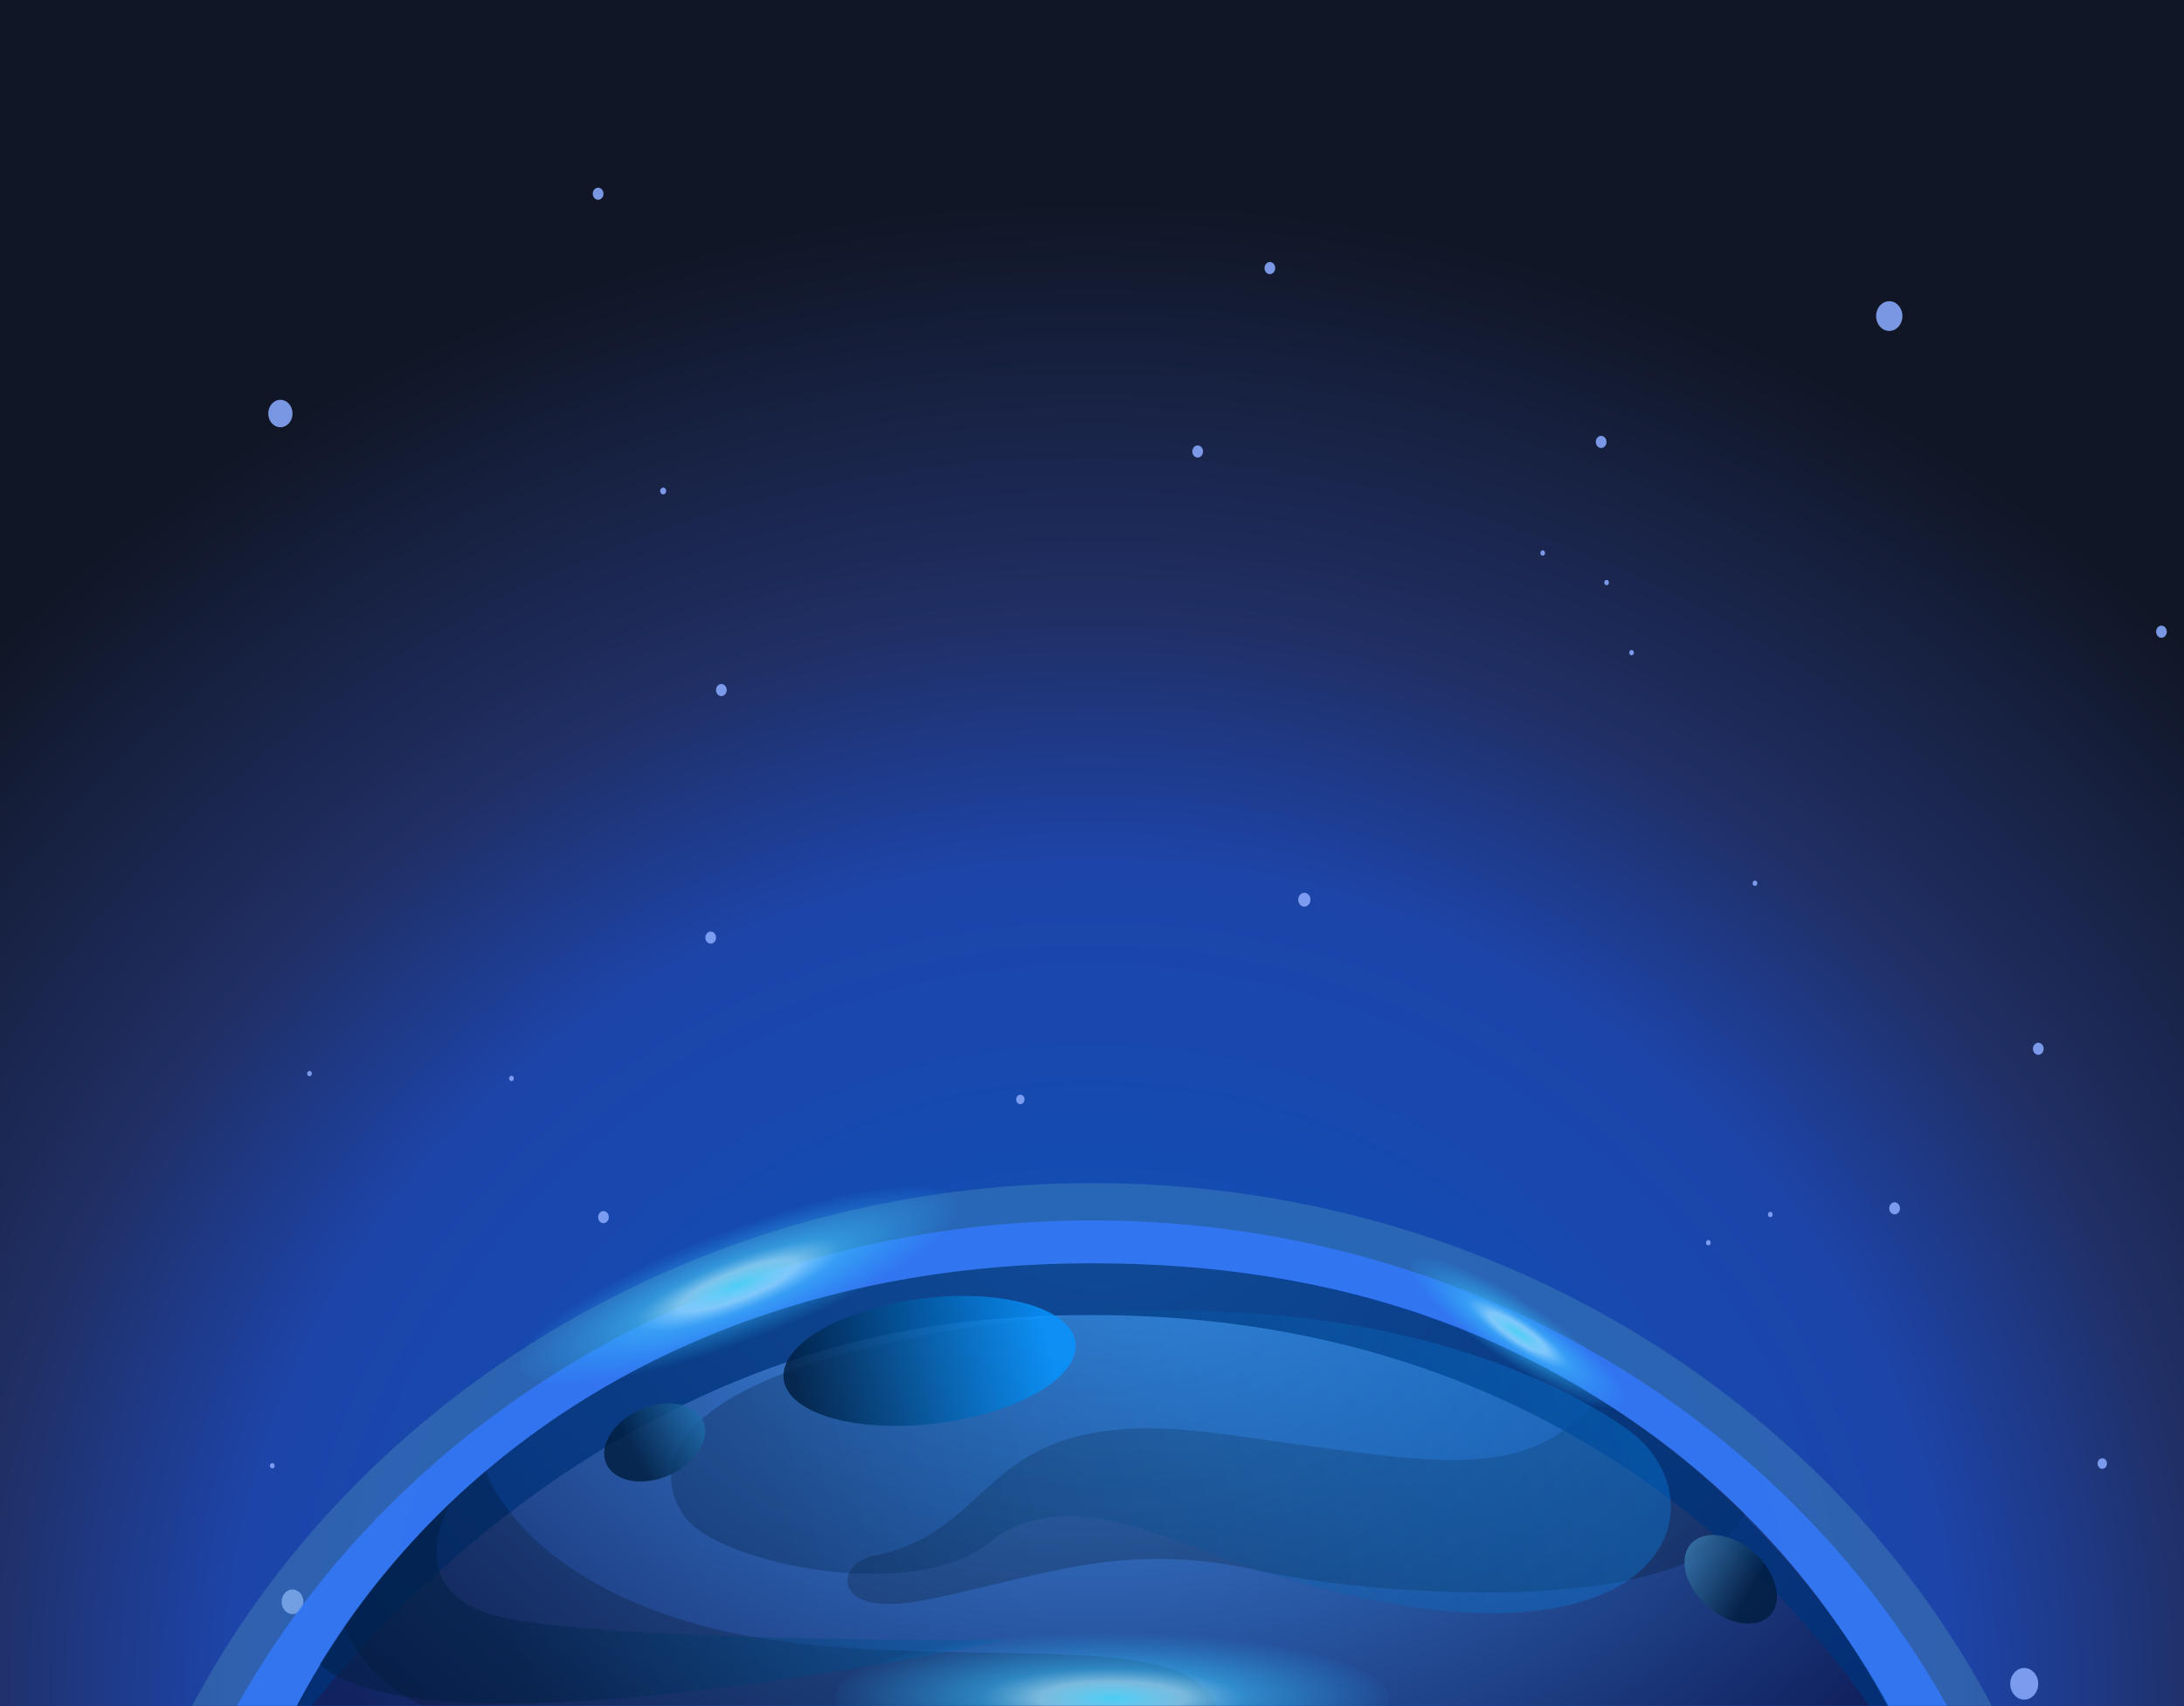 <svg width="1024" height="800" viewBox="0 0 1024 800" fill="none" xmlns="http://www.w3.org/2000/svg">
<rect x="0" y="0" width="1024" height="800" fill="#808080" stroke="none"/>
<g clip-path="url(#clip0_2089_495)">
<rect width="1024" height="800" fill="white"/>
<rect width="1024" height="800" fill="url(#paint0_radial_2089_495)"/>
<g style="mix-blend-mode:color-dodge" opacity="0.9" clip-path="url(#clip1_2089_495)">
<g style="mix-blend-mode:screen">
<path d="M704.092 689.009C704.092 690.919 705.466 692.473 707.154 692.473C708.842 692.473 710.216 690.919 710.216 689.009C710.216 687.1 708.842 685.546 707.154 685.546C705.466 685.546 704.092 687.1 704.092 689.009Z" fill="#85A5F8"/>
</g>
<g style="mix-blend-mode:color-dodge">
<path d="M705.623 689.009C705.623 689.986 706.33 690.741 707.154 690.741C707.979 690.741 708.685 689.942 708.685 689.009C708.685 688.077 707.979 687.278 707.154 687.278C706.33 687.278 705.623 688.077 705.623 689.009Z" fill="#85A5F8"/>
</g>
<g style="mix-blend-mode:screen">
<path d="M879.646 148.212C879.646 152.075 882.394 155.183 885.81 155.183C889.225 155.183 891.973 152.075 891.973 148.212C891.973 144.349 889.225 141.24 885.81 141.24C882.394 141.24 879.646 144.349 879.646 148.212Z" fill="#85A5F8"/>
</g>
<g style="mix-blend-mode:color-dodge">
<path d="M882.708 148.212C882.708 150.121 884.082 151.675 885.77 151.675C887.458 151.675 888.832 150.121 888.832 148.212C888.832 146.302 887.458 144.748 885.77 144.748C884.082 144.748 882.708 146.302 882.708 148.212Z" fill="#85A5F8"/>
</g>
<g style="mix-blend-mode:screen">
<path d="M611.565 425.116C613.148 425.116 614.431 423.665 614.431 421.874C614.431 420.084 613.148 418.633 611.565 418.633C609.983 418.633 608.7 420.084 608.7 421.874C608.7 423.665 609.983 425.116 611.565 425.116Z" fill="#85A5F8"/>
</g>
<g style="mix-blend-mode:color-dodge">
<path d="M610.152 421.874C610.152 422.762 610.78 423.517 611.604 423.517C612.429 423.517 613.057 422.807 613.057 421.874C613.057 420.942 612.429 420.231 611.604 420.231C610.78 420.231 610.152 420.942 610.152 421.874Z" fill="#85A5F8"/>
</g>
<g style="mix-blend-mode:screen">
<path d="M310.941 231.825C311.721 231.825 312.354 231.109 312.354 230.226C312.354 229.343 311.721 228.628 310.941 228.628C310.16 228.628 309.528 229.343 309.528 230.226C309.528 231.109 310.16 231.825 310.941 231.825Z" fill="#85A5F8"/>
</g>
<g style="mix-blend-mode:color-dodge">
<path d="M310.234 230.226C310.234 230.67 310.548 231.026 310.941 231.026C311.333 231.026 311.647 230.67 311.647 230.226C311.647 229.782 311.333 229.427 310.941 229.427C310.548 229.427 310.234 229.782 310.234 230.226Z" fill="#85A5F8"/>
</g>
<g style="mix-blend-mode:screen">
<path d="M131.461 200.342C134.605 200.342 137.153 197.46 137.153 193.904C137.153 190.348 134.605 187.465 131.461 187.465C128.317 187.465 125.769 190.348 125.769 193.904C125.769 197.46 128.317 200.342 131.461 200.342Z" fill="#85A5F8"/>
</g>
<g style="mix-blend-mode:color-dodge">
<path d="M128.595 193.904C128.595 195.68 129.852 197.145 131.461 197.145C133.071 197.145 134.287 195.724 134.287 193.904C134.287 192.083 133.031 190.662 131.461 190.662C129.891 190.662 128.595 192.083 128.595 193.904Z" fill="#85A5F8"/>
</g>
<g style="mix-blend-mode:color-dodge">
<path d="M441.586 726.753C441.586 728.085 442.528 729.151 443.706 729.151C444.883 729.151 445.825 728.085 445.825 726.753C445.825 725.421 444.883 724.355 443.706 724.355C442.528 724.355 441.586 725.421 441.586 726.753Z" fill="#85A5F8"/>
</g>
<g style="mix-blend-mode:color-dodge">
<path d="M476.445 515.522C476.445 516.766 477.309 517.743 478.408 517.743C479.507 517.743 480.371 516.766 480.371 515.522C480.371 514.279 479.507 513.302 478.408 513.302C477.309 513.302 476.445 514.279 476.445 515.522Z" fill="#85A5F8"/>
</g>
<g style="mix-blend-mode:color-dodge">
<path d="M277.926 90.842C277.926 92.44 279.065 93.684 280.439 93.684C281.813 93.684 282.951 92.396 282.951 90.842C282.951 89.288 281.813 88 280.439 88C279.065 88 277.926 89.288 277.926 90.842Z" fill="#85A5F8"/>
</g>
<g style="mix-blend-mode:color-dodge">
<path d="M132.05 751.086C132.05 754.283 134.327 756.859 137.153 756.859C139.98 756.859 142.257 754.283 142.257 751.086C142.257 747.889 139.98 745.314 137.153 745.314C134.327 745.314 132.05 747.889 132.05 751.086Z" fill="#85A5F8"/>
</g>
<g style="mix-blend-mode:color-dodge">
<path d="M942.535 789.54C942.535 793.67 945.479 796.956 949.091 796.956C952.702 796.956 955.646 793.625 955.646 789.54C955.646 785.455 952.702 782.125 949.091 782.125C945.479 782.125 942.535 785.455 942.535 789.54Z" fill="#85A5F8"/>
</g>
<g style="mix-blend-mode:color-dodge">
<path d="M628.485 618.851C628.485 620.227 629.466 621.338 630.683 621.338C631.9 621.338 632.881 620.227 632.881 618.851C632.881 617.474 631.9 616.364 630.683 616.364C629.466 616.364 628.485 617.474 628.485 618.851Z" fill="#85A5F8"/>
</g>
<g style="mix-blend-mode:color-dodge">
<path d="M499.449 753.573C499.449 754.949 500.431 756.059 501.648 756.059C502.865 756.059 503.846 754.949 503.846 753.573C503.846 752.196 502.865 751.086 501.648 751.086C500.431 751.086 499.449 752.196 499.449 753.573Z" fill="#85A5F8"/>
</g>
<g style="mix-blend-mode:color-dodge">
<path d="M983.48 686.259C983.48 687.636 984.462 688.746 985.679 688.746C986.896 688.746 987.877 687.636 987.877 686.259C987.877 684.883 986.896 683.773 985.679 683.773C984.462 683.773 983.48 684.883 983.48 686.259Z" fill="#85A5F8"/>
</g>
<g style="mix-blend-mode:color-dodge">
<path d="M330.716 439.642C330.716 441.241 331.854 442.484 333.228 442.484C334.602 442.484 335.74 441.197 335.74 439.642C335.74 438.088 334.602 436.801 333.228 436.801C331.854 436.801 330.716 438.088 330.716 439.642Z" fill="#85A5F8"/>
</g>
<g style="mix-blend-mode:color-dodge">
<path d="M280.439 570.717C280.439 572.315 281.577 573.559 282.951 573.559C284.325 573.559 285.463 572.271 285.463 570.717C285.463 569.163 284.325 567.875 282.951 567.875C281.577 567.875 280.439 569.163 280.439 570.717Z" fill="#85A5F8"/>
</g>
<g style="mix-blend-mode:color-dodge">
<path d="M335.711 323.564C335.711 325.162 336.85 326.406 338.224 326.406C339.598 326.406 340.736 325.118 340.736 323.564C340.736 322.01 339.598 320.722 338.224 320.722C336.85 320.722 335.711 322.01 335.711 323.564Z" fill="#85A5F8"/>
</g>
<g style="mix-blend-mode:color-dodge">
<path d="M238.711 505.676C238.711 506.343 239.182 506.92 239.81 506.92C240.438 506.92 240.909 506.387 240.909 505.676C240.909 504.966 240.438 504.433 239.81 504.433C239.182 504.433 238.711 504.966 238.711 505.676Z" fill="#85A5F8"/>
</g>
<g style="mix-blend-mode:color-dodge">
<path d="M126.559 687.296C126.559 687.962 127.03 688.539 127.658 688.539C128.286 688.539 128.757 688.006 128.757 687.296C128.757 686.585 128.286 686.052 127.658 686.052C127.03 686.052 126.559 686.585 126.559 687.296Z" fill="#85A5F8"/>
</g>
<g style="mix-blend-mode:color-dodge">
<path d="M144.02 503.397C144.02 504.063 144.491 504.64 145.119 504.64C145.747 504.64 146.218 504.107 146.218 503.397C146.218 502.686 145.747 502.153 145.119 502.153C144.491 502.153 144.02 502.686 144.02 503.397Z" fill="#85A5F8"/>
</g>
<g style="mix-blend-mode:color-dodge">
<path d="M955.686 488.925C954.272 488.925 953.173 490.212 953.173 491.766C953.173 493.321 954.312 494.608 955.686 494.608C957.06 494.608 958.198 493.321 958.198 491.766C958.198 490.212 957.06 488.925 955.686 488.925Z" fill="#85A5F8"/>
</g>
<g style="mix-blend-mode:color-dodge">
<path d="M888.322 563.745C886.909 563.745 885.81 565.033 885.81 566.587C885.81 568.141 886.948 569.429 888.322 569.429C889.696 569.429 890.834 568.141 890.834 566.587C890.834 565.033 889.696 563.745 888.322 563.745Z" fill="#85A5F8"/>
</g>
<g style="mix-blend-mode:color-dodge">
<path d="M1013.43 293.369C1012.02 293.369 1010.92 294.657 1010.92 296.211C1010.92 297.765 1012.06 299.053 1013.43 299.053C1014.81 299.053 1015.94 297.765 1015.94 296.211C1015.94 294.657 1014.81 293.369 1013.43 293.369Z" fill="#85A5F8"/>
</g>
<g style="mix-blend-mode:color-dodge">
<path d="M800.977 581.463C800.388 581.463 799.878 581.996 799.878 582.706C799.878 583.416 800.349 583.949 800.977 583.949C801.605 583.949 802.076 583.416 802.076 582.706C802.076 581.996 801.605 581.463 800.977 581.463Z" fill="#85A5F8"/>
</g>
<g style="mix-blend-mode:color-dodge">
<path d="M830.026 568.23C829.438 568.23 828.927 568.763 828.927 569.474C828.927 570.184 829.398 570.717 830.026 570.717C830.655 570.717 831.126 570.184 831.126 569.474C831.126 568.763 830.655 568.23 830.026 568.23Z" fill="#85A5F8"/>
</g>
<g style="mix-blend-mode:color-dodge">
<path d="M822.842 412.905C822.254 412.905 821.743 413.438 821.743 414.148C821.743 414.859 822.214 415.391 822.842 415.391C823.471 415.391 823.942 414.859 823.942 414.148C823.942 413.438 823.471 412.905 822.842 412.905Z" fill="#85A5F8"/>
</g>
<g style="mix-blend-mode:color-dodge">
<path d="M748.216 207.225C748.216 208.823 749.355 210.067 750.729 210.067C752.103 210.067 753.241 208.779 753.241 207.225C753.241 205.671 752.103 204.383 750.729 204.383C749.355 204.383 748.216 205.671 748.216 207.225Z" fill="#85A5F8"/>
</g>
<g style="mix-blend-mode:color-dodge">
<path d="M763.88 306.024C763.88 306.69 764.351 307.267 764.979 307.267C765.607 307.267 766.078 306.735 766.078 306.024C766.078 305.314 765.607 304.781 764.979 304.781C764.351 304.781 763.88 305.314 763.88 306.024Z" fill="#85A5F8"/>
</g>
<g style="mix-blend-mode:color-dodge">
<path d="M752.181 273.165C752.181 273.831 752.652 274.408 753.28 274.408C753.908 274.408 754.379 273.875 754.379 273.165C754.379 272.454 753.908 271.922 753.28 271.922C752.652 271.922 752.181 272.454 752.181 273.165Z" fill="#85A5F8"/>
</g>
<g style="mix-blend-mode:color-dodge">
<path d="M722.229 259.311C722.229 259.977 722.7 260.554 723.328 260.554C723.956 260.554 724.427 260.021 724.427 259.311C724.427 258.6 723.956 258.068 723.328 258.068C722.7 258.068 722.229 258.6 722.229 259.311Z" fill="#85A5F8"/>
</g>
<g style="mix-blend-mode:color-dodge">
<path d="M561.553 214.552C562.94 214.552 564.065 213.279 564.065 211.71C564.065 210.14 562.94 208.868 561.553 208.868C560.165 208.868 559.04 210.14 559.04 211.71C559.04 213.279 560.165 214.552 561.553 214.552Z" fill="#85A5F8"/>
</g>
<g style="mix-blend-mode:color-dodge">
<path d="M595.392 128.541C596.779 128.541 597.904 127.269 597.904 125.699C597.904 124.13 596.779 122.857 595.392 122.857C594.004 122.857 592.879 124.13 592.879 125.699C592.879 127.269 594.004 128.541 595.392 128.541Z" fill="#85A5F8"/>
</g>
</g>
<mask id="mask0_2089_495" style="mask-type:luminance" maskUnits="userSpaceOnUse" x="-6" y="492" width="1036" height="309">
<path d="M1030 492H-6V800.159H1030V492Z" fill="white"/>
</mask>
<g mask="url(#mask0_2089_495)">
<path d="M512.002 1439.73C772.276 1439.73 983.269 1241.62 983.269 997.245C983.269 752.87 772.276 554.764 512.002 554.764C251.728 554.764 40.734 752.87 40.734 997.245C40.734 1241.62 251.728 1439.73 512.002 1439.73Z" fill="#5AA6BE" fill-opacity="0.3"/>
<path d="M512.002 1422.21C761.953 1422.21 964.578 1231.94 964.578 997.234C964.578 762.528 761.953 572.261 512.002 572.261C262.052 572.261 59.426 762.528 59.426 997.234C59.426 1231.94 262.052 1422.21 512.002 1422.21Z" fill="#3578FF" fill-opacity="0.8"/>
<path d="M930.067 986.479C930.067 1204.18 742.891 1380.64 512.007 1380.64C281.124 1380.64 93.934 1204.18 93.934 986.479C93.934 929.52 105.23 875.383 126.428 826.49C133.402 810.416 141.439 794.912 150.512 780.063C154.144 774.092 157.955 768.221 161.932 762.464C161.932 762.464 161.932 762.464 161.96 762.435C176.419 741.502 193.004 722.05 211.592 704.337C215.486 700.617 219.463 696.984 223.537 693.421C223.537 693.421 223.551 693.421 223.579 693.393C225.07 692.082 226.575 690.785 228.095 689.516C299.546 628.995 396.586 592.329 512.007 592.329C604.711 592.329 685.608 616.028 750.901 656.769C764.434 665.22 777.291 674.383 789.443 684.23C789.457 684.258 789.471 684.258 789.471 684.258C799.345 692.253 808.763 700.703 817.684 709.552C834.076 725.798 848.825 743.425 861.847 762.264C865.811 767.979 869.622 773.821 873.254 779.764C873.434 780.034 873.585 780.277 873.696 780.462C910.195 840.413 930.067 910.966 930.067 986.479Z" fill="url(#paint1_radial_2089_495)"/>
<path opacity="0.21" d="M817.912 709.706C817.87 709.806 817.815 709.892 817.774 709.992C793.087 760.526 640.062 747.775 591.061 736.623C524.073 721.373 484.563 740.878 431.363 750.659C388.814 758.484 392.088 732.996 409.19 729.64C471.495 717.417 457.721 657.13 571.237 672.152C673.604 685.689 711.263 696.698 748.424 657.458C749.073 656.773 750.234 657.03 751.104 656.83C764.642 665.298 777.504 674.479 789.661 684.346C789.675 684.375 789.689 684.375 789.689 684.375C799.566 692.386 808.988 700.853 817.912 709.721V709.706Z" fill="#00060E"/>
<g style="mix-blend-mode:color-dodge" opacity="0.77">
<path d="M907.06 851.756C907.06 851.756 795.497 592.329 466.235 618.482C248.494 635.774 126.286 826.802 126.286 826.802V826.759C136.061 804.202 147.936 782.744 161.784 762.655C161.784 762.655 161.784 762.655 161.812 762.641C179.292 737.287 199.892 714.103 223.379 693.543C223.379 693.543 223.392 693.543 223.42 693.529C295.259 630.609 393.954 592.329 511.799 592.329C629.644 592.329 718.37 626.9 789.187 684.355C789.201 684.369 789.215 684.369 789.215 684.369C817.202 707.055 883.533 771.515 907.06 851.756Z" fill="#00327B"/>
</g>
<path opacity="0.21" d="M463.149 826.454C388.434 814.631 192.387 844.686 161.515 762.509C179.003 737.257 199.611 714.18 223.107 693.689C223.107 693.689 223.121 693.689 223.149 693.661C224.641 692.353 226.146 691.06 227.666 689.795C233.232 703.537 254.559 740.995 326.041 761.414C414.707 786.751 537.863 762.253 564.95 791.824C592.037 821.381 537.863 838.277 463.149 826.454Z" fill="#00060E"/>
<path style="mix-blend-mode:color-dodge" opacity="0.29" d="M762.068 669.515C711.712 634.781 608.18 597.851 453.56 622.623C298.94 647.382 307.409 694.573 322.108 712.51C338.991 733.116 427.823 752.053 463.756 723.37C499.689 694.687 548.885 723.113 590.11 736.27C780.788 797.089 812.411 704.262 762.068 669.515Z" fill="url(#paint2_linear_2089_495)"/>
<path style="mix-blend-mode:screen" opacity="0.82" d="M439.259 667.419C477.055 662.729 506.166 645.822 504.281 629.657C502.396 613.492 470.228 604.19 432.432 608.881C394.636 613.571 365.525 630.477 367.41 646.642C369.296 662.808 401.464 672.11 439.259 667.419Z" fill="url(#paint3_linear_2089_495)"/>
<path style="mix-blend-mode:screen" opacity="0.82" d="M313.071 692.02C325.702 686.769 333.204 675.507 329.827 666.865C326.451 658.223 313.475 655.474 300.844 660.725C288.214 665.975 280.712 677.237 284.088 685.879C287.465 694.521 300.441 697.27 313.071 692.02Z" fill="url(#paint4_linear_2089_495)"/>
<path style="mix-blend-mode:screen" opacity="0.82" d="M830.474 756.754C836.23 749.574 832.39 736.497 821.896 727.545C811.402 718.593 798.228 717.157 792.472 724.337C786.715 731.517 790.556 744.595 801.05 753.546C811.544 762.498 824.718 763.934 830.474 756.754Z" fill="url(#paint5_linear_2089_495)"/>
<path style="mix-blend-mode:color-dodge" opacity="0.47" d="M472.098 769.008C472.098 769.008 201.513 827.521 150.011 780.33C153.65 774.378 157.469 768.525 161.454 762.786C161.454 762.786 161.454 762.786 161.482 762.758C175.97 741.89 192.588 722.5 211.213 704.842C211.213 704.842 188.354 742.231 227.9 756.266C267.447 770.301 472.098 769.008 472.098 769.008Z" fill="url(#paint6_linear_2089_495)"/>
</g>
<ellipse cx="346.13" cy="602.682" rx="109.411" ry="26.217" transform="rotate(-21.024 346.13 602.682)" fill="url(#paint7_diamond_2089_495)"/>
<ellipse cx="711.713" cy="624.977" rx="59.538" ry="14.266" transform="rotate(33.74 711.713 624.977)" fill="url(#paint8_diamond_2089_495)"/>
<mask id="mask1_2089_495" style="mask-type:alpha" maskUnits="userSpaceOnUse" x="375" y="737" width="294" height="64">
<rect x="375.47" y="737.06" width="293.484" height="63.099" fill="#D9D9D9"/>
</mask>
<g mask="url(#mask1_2089_495)">
<ellipse cx="521.42" cy="796.367" rx="129.728" ry="31.085" transform="rotate(0.151 521.42 796.367)" fill="url(#paint9_diamond_2089_495)"/>
</g>
</g>
<defs>
<radialGradient id="paint0_radial_2089_495" cx="0" cy="0" r="1" gradientUnits="userSpaceOnUse" gradientTransform="translate(512 800) rotate(-90) scale(708.108 725.514)">
<stop offset="0.181" stop-color="#0C52BA"/>
<stop offset="0.559" stop-color="#1D44A8"/>
<stop offset="0.722" stop-color="#202F65"/>
<stop offset="1" stop-color="#101625"/>
</radialGradient>
<radialGradient id="paint1_radial_2089_495" cx="0" cy="0" r="1" gradientUnits="userSpaceOnUse" gradientTransform="translate(515.849 552.827) rotate(90) scale(403.255 508.021)">
<stop stop-color="#48A0FF"/>
<stop offset="0.92" stop-color="#112260"/>
</radialGradient>
<linearGradient id="paint2_linear_2089_495" x1="760.162" y1="652.066" x2="380.195" y2="758.6" gradientUnits="userSpaceOnUse">
<stop stop-color="#0695FF"/>
<stop offset="1" stop-color="#001D3F"/>
</linearGradient>
<linearGradient id="paint3_linear_2089_495" x1="489.127" y1="616.559" x2="370.755" y2="642.13" gradientUnits="userSpaceOnUse">
<stop stop-color="#0695FF"/>
<stop offset="1" stop-color="#001D3F"/>
</linearGradient>
<linearGradient id="paint4_linear_2089_495" x1="351.007" y1="649.612" x2="296.75" y2="680.598" gradientUnits="userSpaceOnUse">
<stop stop-color="#34A9FF"/>
<stop offset="1" stop-color="#001D3F"/>
</linearGradient>
<linearGradient id="paint5_linear_2089_495" x1="767.708" y1="713.351" x2="821.691" y2="744.844" gradientUnits="userSpaceOnUse">
<stop stop-color="#63BDFF"/>
<stop offset="1" stop-color="#001D3F"/>
</linearGradient>
<linearGradient id="paint6_linear_2089_495" x1="557.335" y1="606.47" x2="244.685" y2="785.902" gradientUnits="userSpaceOnUse">
<stop stop-color="#0B97FF"/>
<stop offset="1" stop-color="#001D3F"/>
</linearGradient>
<radialGradient id="paint7_diamond_2089_495" cx="0" cy="0" r="1" gradientUnits="userSpaceOnUse" gradientTransform="translate(346.13 602.682) rotate(90) scale(26.217 113.643)">
<stop stop-color="#4CCDF5"/>
<stop offset="0.255" stop-color="#9AE3FF" stop-opacity="0.745"/>
<stop offset="0.458" stop-color="#3BC0FA" stop-opacity="0.542"/>
<stop offset="1" stop-color="#27B1FF" stop-opacity="0"/>
</radialGradient>
<radialGradient id="paint8_diamond_2089_495" cx="0" cy="0" r="1" gradientUnits="userSpaceOnUse" gradientTransform="translate(711.713 624.977) rotate(90) scale(14.266 61.841)">
<stop stop-color="#4CCDF5"/>
<stop offset="0.255" stop-color="#9AE3FF" stop-opacity="0.745"/>
<stop offset="0.458" stop-color="#3BC0FA" stop-opacity="0.542"/>
<stop offset="1" stop-color="#27B1FF" stop-opacity="0"/>
</radialGradient>
<radialGradient id="paint9_diamond_2089_495" cx="0" cy="0" r="1" gradientUnits="userSpaceOnUse" gradientTransform="translate(521.42 796.367) rotate(90) scale(31.085 134.746)">
<stop stop-color="#4CCDF5"/>
<stop offset="0.255" stop-color="#9AE3FF" stop-opacity="0.745"/>
<stop offset="0.458" stop-color="#3BC0FA" stop-opacity="0.542"/>
<stop offset="1" stop-color="#27B1FF" stop-opacity="0"/>
</radialGradient>
<clipPath id="clip0_2089_495">
<rect width="1024" height="800" fill="white"/>
</clipPath>
<clipPath id="clip1_2089_495">
<rect width="1233" height="709" fill="white" transform="translate(-87 88)"/>
</clipPath>
</defs>
</svg>
